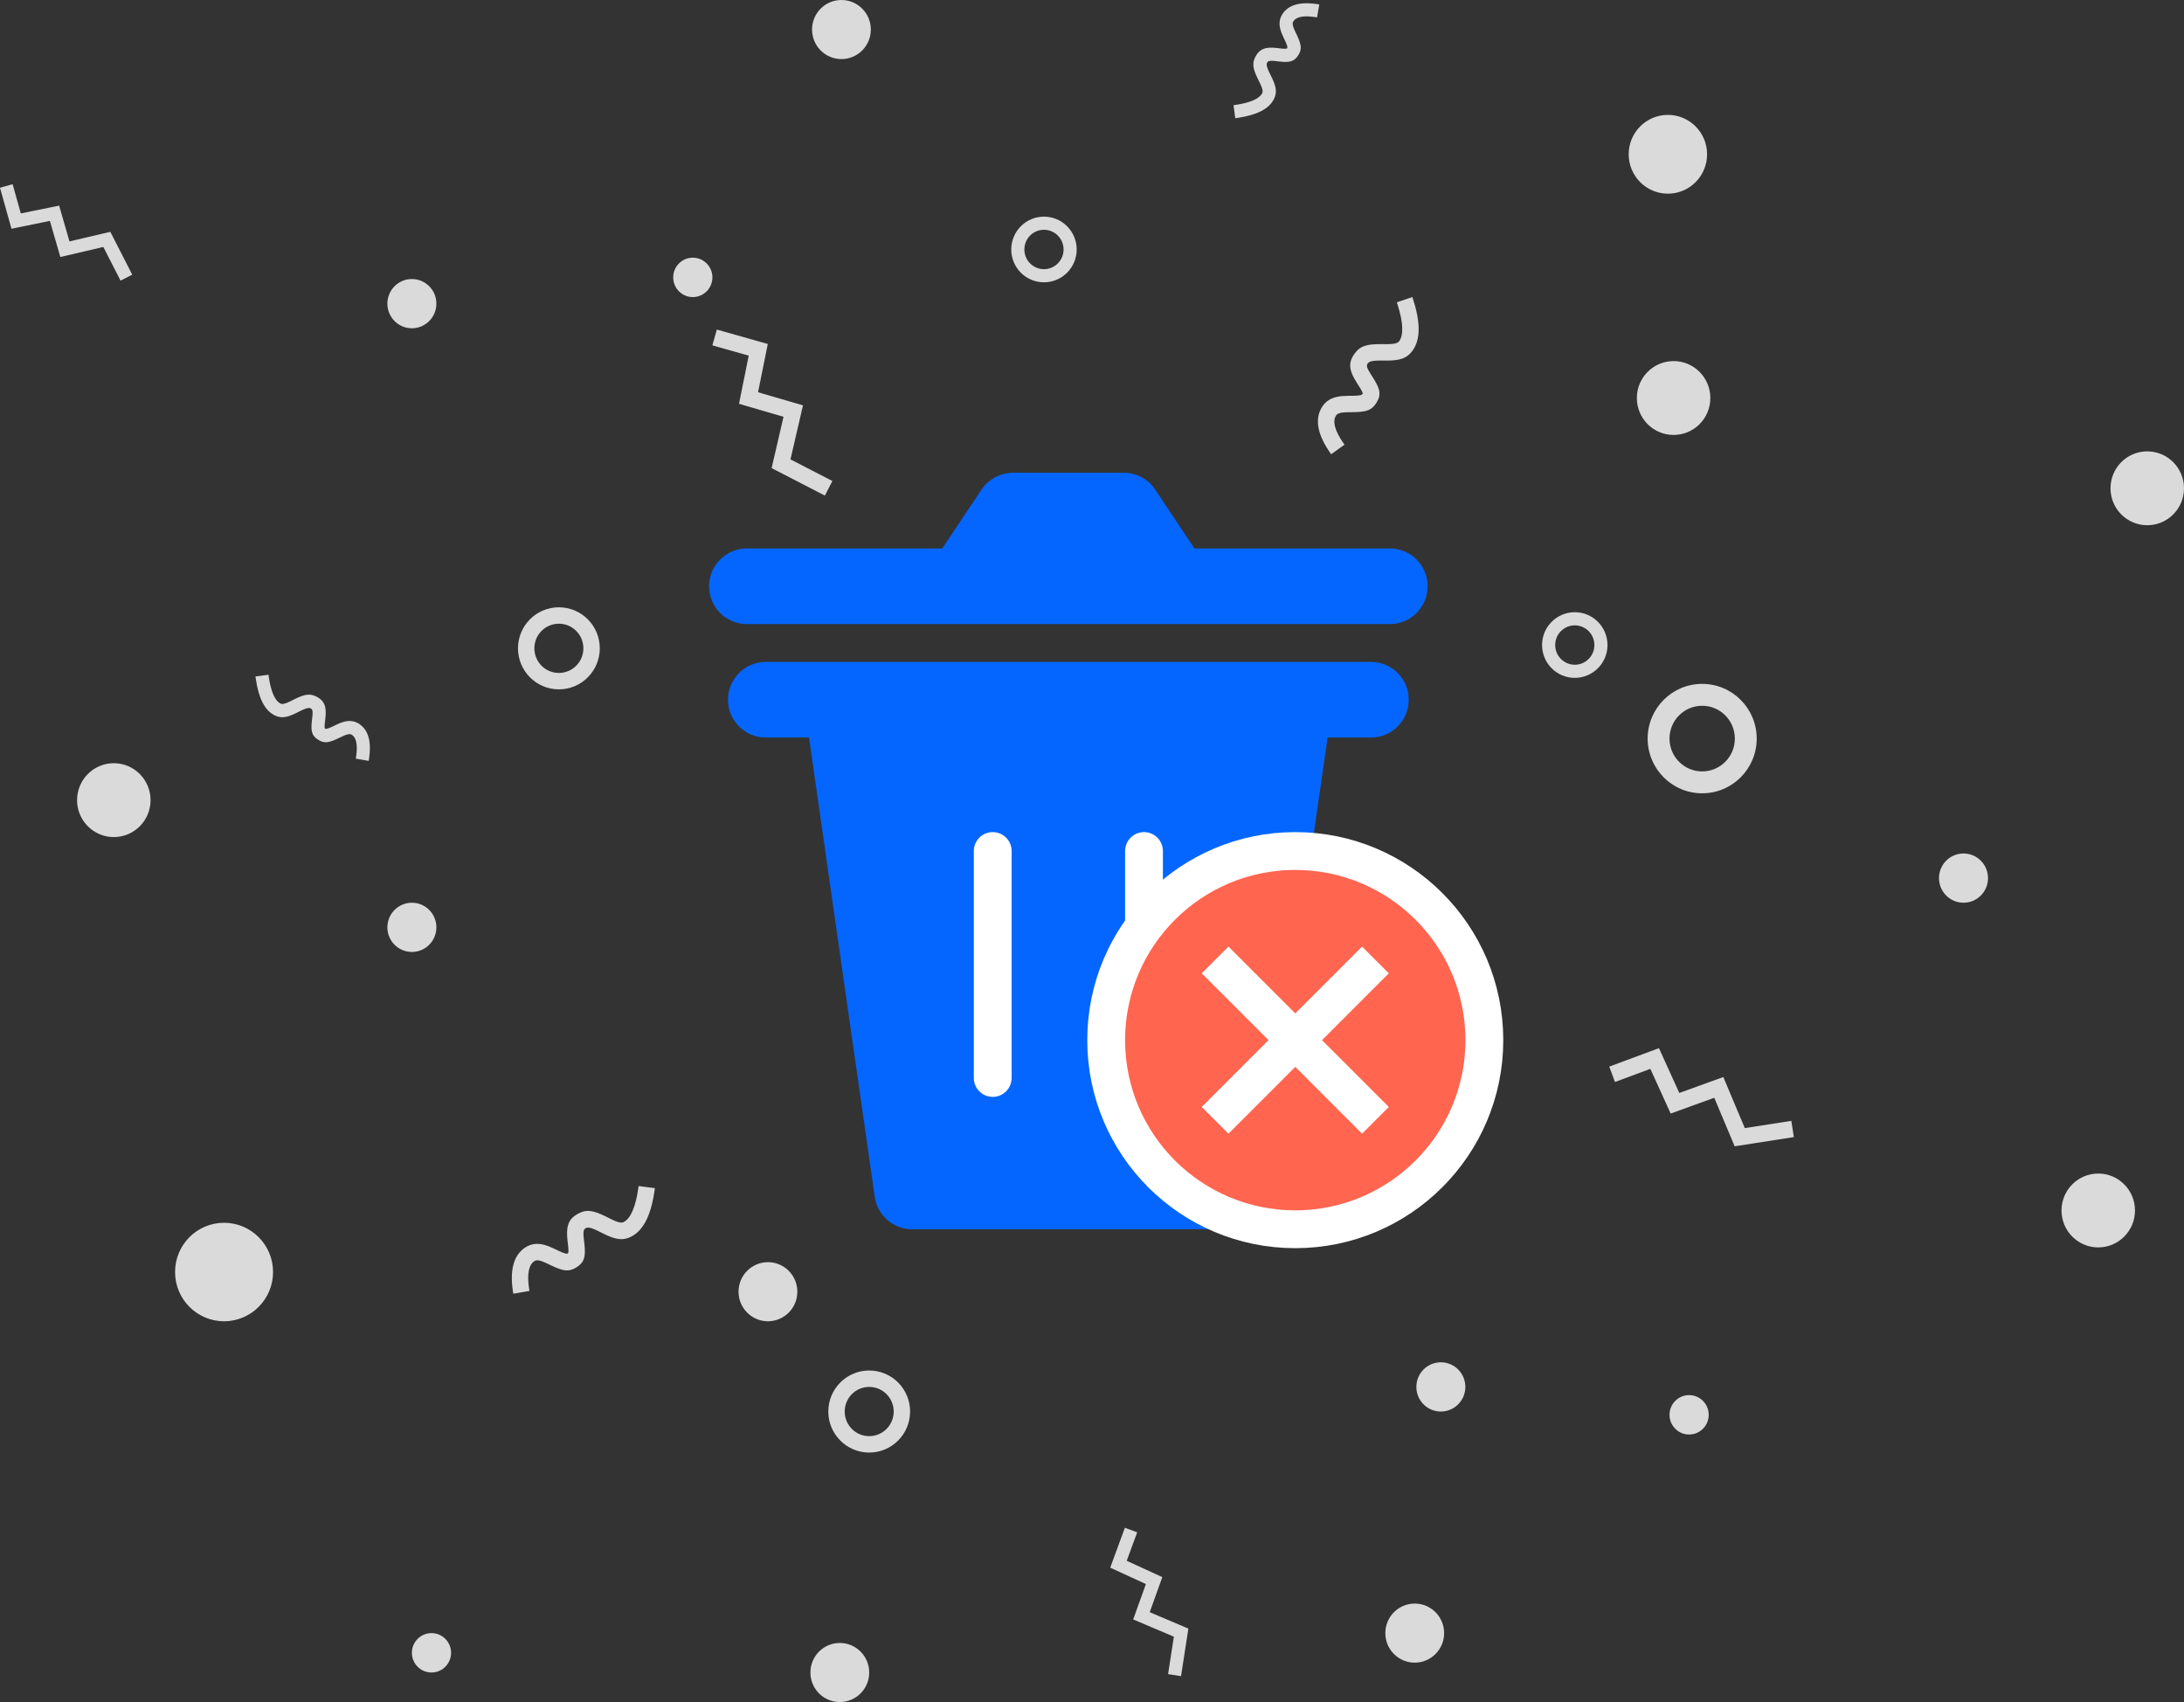 <?xml version="1.0" encoding="UTF-8"?>
<svg width="231px" height="180px" viewBox="0 0 231 180" version="1.1" xmlns="http://www.w3.org/2000/svg" xmlns:xlink="http://www.w3.org/1999/xlink">
    <rect x="0" y="0" width="231" height="180" fill="#333333" stroke="none"/>
    <!-- Generator: Sketch 63.1 (92452) - https://sketch.com -->
    <title>Group 12</title>
    <desc>Created with Sketch.</desc>
    <g id="Home-Page_06/10/2020" stroke="none" stroke-width="1" fill="none" fill-rule="evenodd">
        <g id="06_Contact-delete-chat" transform="translate(-605, -324)">
            <g id="Group-43" transform="translate(420, 220)">
                <g id="Group-28">
                    <g id="Group-12" transform="translate(185, 104)">
                        <path d="M88.826,173.751 C90.543,173.751 91.935,175.15 91.935,176.876 C91.935,178.601 90.543,180 88.826,180 C87.108,180 85.716,178.601 85.716,176.876 C85.716,175.15 87.108,173.751 88.826,173.751 Z M118.978,161.569 L120.28,162.049 L119.172,165.061 L122.936,166.789 L121.606,170.496 L125.694,172.232 L124.918,177.259 L123.547,177.048 L124.158,173.087 L119.857,171.262 L121.2,167.52 L117.427,165.789 L118.978,161.569 Z M45.638,172.71 C46.783,172.71 47.711,173.642 47.711,174.793 C47.711,175.943 46.783,176.876 45.638,176.876 C44.493,176.876 43.565,175.943 43.565,174.793 C43.565,173.642 44.493,172.71 45.638,172.71 Z M149.634,169.585 C151.351,169.585 152.744,170.984 152.744,172.71 C152.744,174.435 151.351,175.834 149.634,175.834 C147.917,175.834 146.525,174.435 146.525,172.71 C146.525,170.984 147.917,169.585 149.634,169.585 Z M91.935,144.937 C94.325,144.937 96.26,146.882 96.26,149.277 C96.26,151.672 94.325,153.616 91.935,153.616 C89.545,153.616 87.61,151.672 87.61,149.277 C87.61,146.882 89.545,144.937 91.935,144.937 Z M91.935,146.673 C90.504,146.673 89.344,147.839 89.344,149.277 C89.344,150.715 90.504,151.88 91.935,151.88 C93.366,151.88 94.526,150.715 94.526,149.277 C94.526,147.839 93.366,146.673 91.935,146.673 Z M178.656,147.541 C179.801,147.541 180.729,148.474 180.729,149.624 C180.729,150.774 179.801,151.707 178.656,151.707 C177.511,151.707 176.583,150.774 176.583,149.624 C176.583,148.474 177.511,147.541 178.656,147.541 Z M152.398,144.069 C153.829,144.069 154.989,145.235 154.989,146.673 C154.989,148.111 153.829,149.277 152.398,149.277 C150.967,149.277 149.807,148.111 149.807,146.673 C149.807,145.235 150.967,144.069 152.398,144.069 Z M23.698,129.315 C26.561,129.315 28.881,131.647 28.881,134.523 C28.881,137.399 26.561,139.73 23.698,139.73 C20.836,139.73 18.516,137.399 18.516,134.523 C18.516,131.647 20.836,129.315 23.698,129.315 Z M81.225,133.481 C82.942,133.481 84.334,134.88 84.334,136.606 C84.334,138.331 82.942,139.73 81.225,139.73 C79.507,139.73 78.115,138.331 78.115,136.606 C78.115,134.88 79.507,133.481 81.225,133.481 Z M67.545,125.431 L69.265,125.654 C68.917,128.341 68.136,130.065 66.785,130.77 C65.899,131.232 65.137,131.097 63.967,130.535 L63.241,130.174 C62.488,129.812 62.183,129.758 61.931,129.899 C61.739,130.007 61.677,130.21 61.727,130.799 L61.821,131.636 C61.946,132.891 61.814,133.489 60.995,134.015 C60.199,134.524 59.626,134.442 58.428,133.889 L57.766,133.575 C57.472,133.438 57.288,133.368 57.106,133.322 C56.843,133.256 56.678,133.271 56.53,133.364 C55.952,133.728 55.717,134.663 55.964,136.296 L56.001,136.523 L54.292,136.817 C53.882,134.427 54.268,132.738 55.607,131.895 C56.195,131.525 56.839,131.465 57.528,131.639 C57.829,131.714 58.085,131.811 58.455,131.982 L59.102,132.289 L59.348,132.399 C59.793,132.592 59.964,132.614 60.059,132.553 C60.13,132.508 60.155,132.32 60.076,131.628 L60.037,131.305 C59.862,129.833 60.028,128.977 61.084,128.385 C62.04,127.849 62.758,127.998 64.148,128.686 L64.533,128.88 C65.35,129.29 65.713,129.371 65.983,129.23 C66.668,128.873 67.216,127.712 67.509,125.699 L67.545,125.431 Z M221.931,124.108 C224.077,124.108 225.817,125.857 225.817,128.014 C225.817,130.17 224.077,131.919 221.931,131.919 C219.784,131.919 218.044,130.17 218.044,128.014 C218.044,125.857 219.784,124.108 221.931,124.108 Z M175.466,110.848 L177.619,115.587 L182.275,113.901 L184.546,119.303 L189.468,118.537 L189.734,120.252 L183.475,121.227 L181.316,116.094 L176.704,117.764 L174.555,113.037 L170.813,114.426 L170.21,112.799 L175.466,110.848 Z M43.565,95.468 C44.996,95.468 46.156,96.633 46.156,98.071 C46.156,99.509 44.996,100.675 43.565,100.675 C42.134,100.675 40.973,99.509 40.973,98.071 C40.973,96.633 42.134,95.468 43.565,95.468 Z M207.679,90.26 C209.11,90.26 210.27,91.426 210.27,92.864 C210.27,94.302 209.11,95.468 207.679,95.468 C206.247,95.468 205.087,94.302 205.087,92.864 C205.087,91.426 206.247,90.26 207.679,90.26 Z M12.038,80.714 C14.184,80.714 15.925,82.462 15.925,84.619 C15.925,86.776 14.184,88.525 12.038,88.525 C9.891,88.525 8.151,86.776 8.151,84.619 C8.151,82.462 9.891,80.714 12.038,80.714 Z M180.038,72.324 C183.225,72.324 185.805,74.916 185.805,78.11 C185.805,81.303 183.225,83.896 180.038,83.896 C176.851,83.896 174.271,81.303 174.271,78.11 C174.271,74.916 176.851,72.324 180.038,72.324 Z M180.038,74.638 C178.13,74.638 176.583,76.193 176.583,78.11 C176.583,80.027 178.13,81.581 180.038,81.581 C181.946,81.581 183.493,80.027 183.493,78.11 C183.493,76.193 181.946,74.638 180.038,74.638 Z M28.397,71.358 L28.432,71.613 C28.668,73.198 29.104,74.114 29.647,74.397 C29.846,74.501 30.109,74.453 30.662,74.187 L31.15,73.944 C32.239,73.408 32.81,73.296 33.566,73.72 C34.366,74.169 34.528,74.807 34.424,75.874 L34.372,76.323 C34.309,76.87 34.33,77.019 34.386,77.055 C34.467,77.107 34.616,77.083 35.021,76.903 L35.138,76.85 L35.554,76.652 C35.915,76.481 36.14,76.392 36.411,76.323 C36.962,76.185 37.478,76.233 37.947,76.528 C38.975,77.175 39.301,78.443 39.037,80.23 L39,80.466 L37.632,80.231 L37.667,80.012 C37.856,78.729 37.667,77.992 37.209,77.704 C37.091,77.63 36.959,77.617 36.749,77.67 C36.636,77.698 36.523,77.739 36.369,77.806 L36.245,77.861 L35.994,77.98 C34.823,78.548 34.337,78.673 33.638,78.224 C32.995,77.812 32.881,77.345 32.971,76.381 L33.042,75.748 L33.062,75.504 C33.079,75.145 33.025,75.008 32.889,74.932 C32.707,74.83 32.491,74.855 32.01,75.072 L31.872,75.137 L31.239,75.45 C30.315,75.892 29.709,75.996 29.005,75.628 C27.971,75.089 27.355,73.804 27.059,71.812 L27.021,71.536 L28.397,71.358 Z M59.112,64.224 C61.503,64.224 63.438,66.168 63.438,68.563 C63.438,70.958 61.503,72.903 59.112,72.903 C56.722,72.903 54.787,70.958 54.787,68.563 C54.787,66.168 56.722,64.224 59.112,64.224 Z M166.564,64.744 C168.476,64.744 170.024,66.3 170.024,68.216 C170.024,70.132 168.476,71.688 166.564,71.688 C164.652,71.688 163.103,70.132 163.103,68.216 C163.103,66.3 164.652,64.744 166.564,64.744 Z M59.112,65.96 C57.681,65.96 56.521,67.125 56.521,68.563 C56.521,70.001 57.681,71.167 59.112,71.167 C60.543,71.167 61.704,70.001 61.704,68.563 C61.704,67.125 60.543,65.96 59.112,65.96 Z M166.564,66.133 C165.419,66.133 164.491,67.066 164.491,68.216 C164.491,69.366 165.419,70.299 166.564,70.299 C167.709,70.299 168.637,69.366 168.637,68.216 C168.637,67.066 167.709,66.133 166.564,66.133 Z M227.113,47.734 C229.26,47.734 231,49.482 231,51.639 C231,53.796 229.26,55.545 227.113,55.545 C224.966,55.545 223.226,53.796 223.226,51.639 C223.226,49.482 224.966,47.734 227.113,47.734 Z M75.819,34.852 L81.208,36.377 L80.179,41.482 L84.931,42.868 L83.608,48.58 L88.041,50.868 L87.247,52.411 L81.615,49.503 L82.871,44.075 L78.164,42.703 L79.191,37.609 L75.347,36.522 L75.819,34.852 Z M149.386,31.416 C150.245,33.984 150.295,35.877 149.389,37.104 C148.797,37.906 148.053,38.122 146.767,38.133 L145.945,38.129 L145.638,38.136 C145.032,38.161 144.79,38.253 144.646,38.46 C144.51,38.657 144.558,38.885 144.929,39.482 L145.101,39.751 C145.932,41.033 146.155,41.66 145.6,42.572 C145.109,43.379 144.557,43.557 143.24,43.588 L142.503,43.597 L142.213,43.609 C142.043,43.619 141.914,43.636 141.791,43.663 C141.534,43.72 141.395,43.806 141.304,43.953 C140.942,44.536 141.139,45.48 142.073,46.839 L142.205,47.027 L140.797,48.039 C139.386,46.072 138.995,44.384 139.831,43.038 C140.192,42.455 140.736,42.119 141.418,41.968 C141.771,41.89 142.082,41.866 142.606,41.86 L143.142,41.854 L143.412,41.845 C143.896,41.822 144.06,41.766 144.119,41.668 C144.161,41.6 144.113,41.44 143.807,40.948 L143.555,40.554 C142.756,39.309 142.532,38.466 143.221,37.471 C143.846,36.569 144.557,36.387 146.106,36.393 L146.55,36.397 L146.883,36.395 C147.545,36.379 147.837,36.286 147.994,36.073 C148.454,35.449 148.441,34.163 147.825,32.225 L147.741,31.968 L149.386,31.416 Z M177.015,38.187 C179.162,38.187 180.902,39.936 180.902,42.093 C180.902,44.25 179.162,45.998 177.015,45.998 C174.869,45.998 173.128,44.25 173.128,42.093 C173.128,39.936 174.869,38.187 177.015,38.187 Z M43.565,29.508 C44.996,29.508 46.156,30.674 46.156,32.112 C46.156,33.55 44.996,34.716 43.565,34.716 C42.134,34.716 40.973,33.55 40.973,32.112 C40.973,30.674 42.134,29.508 43.565,29.508 Z M73.278,27.252 C74.423,27.252 75.351,28.184 75.351,29.335 C75.351,30.485 74.423,31.418 73.278,31.418 C72.133,31.418 71.205,30.485 71.205,29.335 C71.205,28.184 72.133,27.252 73.278,27.252 Z M110.42,22.912 C112.332,22.912 113.88,24.468 113.88,26.384 C113.88,28.3 112.332,29.855 110.42,29.855 C108.507,29.855 106.959,28.3 106.959,26.384 C106.959,24.468 108.507,22.912 110.42,22.912 Z M1.336,19.482 L2.201,22.571 L6.256,21.746 L7.349,25.529 L11.671,24.52 L13.986,29.048 L12.751,29.681 L10.93,26.118 L6.382,27.182 L5.279,23.361 L1.214,24.189 L0,19.857 L1.336,19.482 Z M110.42,24.301 C109.275,24.301 108.347,25.233 108.347,26.384 C108.347,27.534 109.275,28.467 110.42,28.467 C111.564,28.467 112.493,27.534 112.493,26.384 C112.493,25.233 111.564,24.301 110.42,24.301 Z M176.411,12.15 C178.7,12.15 180.557,14.016 180.557,16.316 C180.557,18.617 178.7,20.482 176.411,20.482 C174.121,20.482 172.265,18.617 172.265,16.316 C172.265,14.016 174.121,12.15 176.411,12.15 Z M135.616,1.528 C136.259,0.495 137.524,0.167 139.304,0.432 L139.54,0.47 L139.303,1.838 L139.085,1.803 C137.81,1.614 137.079,1.803 136.793,2.263 C136.718,2.383 136.705,2.519 136.759,2.733 C136.788,2.847 136.828,2.96 136.894,3.115 L136.95,3.239 L137.158,3.679 C137.644,4.72 137.731,5.19 137.311,5.851 C136.876,6.536 136.378,6.625 135.298,6.504 L135.112,6.482 L134.714,6.438 C134.271,6.403 134.118,6.454 134.034,6.604 C133.931,6.789 133.956,7.007 134.173,7.492 L134.237,7.631 L134.549,8.265 C134.989,9.194 135.092,9.801 134.727,10.506 C134.19,11.545 132.91,12.165 130.927,12.462 L130.652,12.5 L130.472,11.123 L130.727,11.088 C132.303,10.851 133.213,10.414 133.495,9.868 C133.6,9.665 133.552,9.399 133.285,8.84 L133.044,8.352 C132.512,7.259 132.401,6.688 132.822,5.93 C133.268,5.126 133.906,4.963 134.969,5.068 L135.534,5.133 L135.765,5.153 C136.027,5.169 136.114,5.148 136.14,5.106 C136.193,5.023 136.17,4.872 135.99,4.463 L135.937,4.345 L135.74,3.928 C135.57,3.567 135.482,3.342 135.414,3.072 C135.275,2.518 135.321,2 135.616,1.528 Z M88.998,-1.42108547e-14 C90.716,-1.42108547e-14 92.108,1.399 92.108,3.124 C92.108,4.85 90.716,6.249 88.998,6.249 C87.281,6.249 85.889,4.85 85.889,3.124 C85.889,1.399 87.281,-1.42108547e-14 88.998,-1.42108547e-14 Z" id="Shape" fill="#DADADA"></path>
                        <g id="trash-delete-2---filled(24x24)@1x" transform="translate(75, 50)">
                            <path d="M56.76,79.28 C56.76,79.28 56.72,79.32 56.76,79.28 C48.24,76.96 42,69.2 42,60 C42,55.48 43.48,51.32 46,48 C49.64,43.16 55.48,40 62,40 C62.56,40 63.12,40.04 63.68,40.08 L66,24 L10,24 L17.52,76.56 C17.8,78.52 19.48,80 21.48,80 L54.52,80 C55.36,80 56.12,79.76 56.76,79.28 Z" id="Path" fill="#0566FF" fill-rule="nonzero"></path>
                            <path d="M2,24 C2,21.791 3.791,20 6,20 L70,20 C72.209,20 74,21.791 74,24 C74,26.209 72.209,28 70,28 L6,28 C3.791,28 2,26.209 2,24 Z" id="Path" fill="#0566FF"></path>
                            <line x1="30" y1="40" x2="30" y2="64" id="Path" stroke="#FFFFFF" stroke-width="4" stroke-linecap="round" stroke-linejoin="round"></line>
                            <line x1="46" y1="48" x2="46" y2="40" id="Path" stroke="#FFFFFF" stroke-width="4" stroke-linecap="round" stroke-linejoin="round"></line>
                            <path d="M54,12 L22,12 L28.8,1.8 C29.56,0.68 30.8,0 32.16,0 L43.88,0 C45.2,0 46.48,0.68 47.2,1.8 L54,12 Z" id="Path" fill="#0566FF" fill-rule="nonzero"></path>
                            <path d="M0,12 C0,9.791 1.791,8 4,8 L72,8 C74.209,8 76,9.791 76,12 C76,14.209 74.209,16 72,16 L4,16 C1.791,16 0,14.209 0,12 Z" id="Path" fill="#0566FF"></path>
                            <path d="M62,80 C73.046,80 82,71.046 82,60 C82,48.954 73.046,40 62,40 C50.954,40 42,48.954 42,60 C42,71.046 50.954,80 62,80 Z" id="Path" fill="#FF654F" fill-rule="nonzero"></path>
                            <path d="M62,80 C73.046,80 82,71.046 82,60 C82,48.954 73.046,40 62,40 C50.954,40 42,48.954 42,60 C42,71.046 50.954,80 62,80 Z" id="Path" stroke="#FFFFFF" stroke-width="4" stroke-linecap="round" stroke-linejoin="round"></path>
                            <line x1="53.52" y1="51.52" x2="70.48" y2="68.48" id="Path" stroke="#FFFFFF" stroke-width="4" stroke-linejoin="round"></line>
                            <line x1="70.48" y1="51.52" x2="53.52" y2="68.48" id="Path" stroke="#FFFFFF" stroke-width="4" stroke-linejoin="round"></line>
                        </g>
                    </g>
                </g>
            </g>
        </g>
    </g>
</svg>